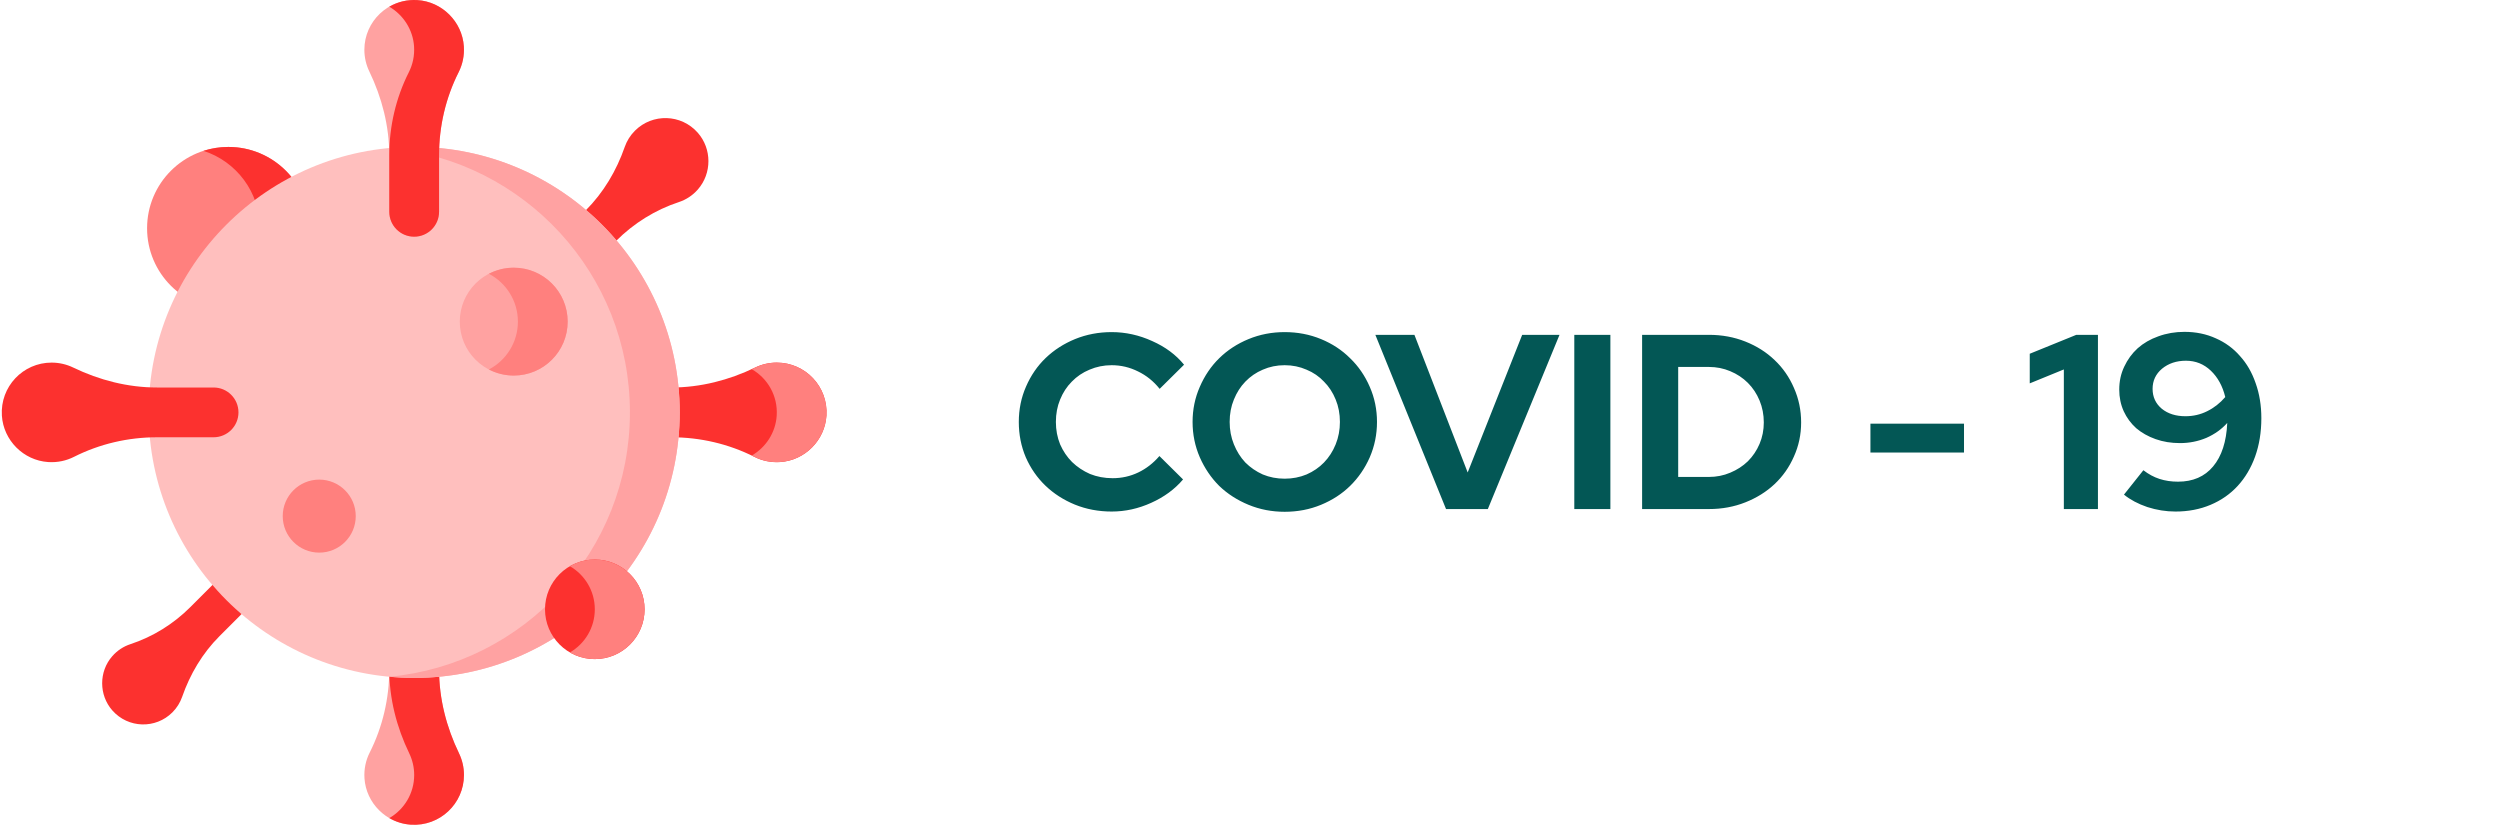 <svg width="221" height="73" viewBox="0 0 221 73" fill="none" xmlns="http://www.w3.org/2000/svg">
<path d="M98.356 42.272C99.163 42.272 99.918 42.103 100.622 41.766C101.326 41.429 101.95 40.945 102.492 40.314L104.582 42.382C103.849 43.247 102.91 43.937 101.766 44.45C100.637 44.963 99.471 45.22 98.268 45.22C97.11 45.22 96.024 45.015 95.012 44.604C94.015 44.193 93.15 43.636 92.416 42.932C91.683 42.228 91.104 41.392 90.678 40.424C90.268 39.456 90.062 38.415 90.062 37.3C90.062 36.185 90.275 35.144 90.7 34.176C91.126 33.193 91.705 32.35 92.438 31.646C93.172 30.942 94.037 30.385 95.034 29.974C96.046 29.563 97.124 29.358 98.268 29.358C99.5 29.358 100.696 29.622 101.854 30.15C103.013 30.663 103.952 31.36 104.67 32.24L102.514 34.374C101.972 33.699 101.334 33.186 100.6 32.834C99.867 32.467 99.09 32.284 98.268 32.284C97.579 32.284 96.926 32.416 96.31 32.68C95.709 32.929 95.188 33.281 94.748 33.736C94.308 34.176 93.964 34.704 93.714 35.32C93.465 35.921 93.34 36.581 93.34 37.3C93.34 38.004 93.465 38.664 93.714 39.28C93.978 39.881 94.33 40.402 94.77 40.842C95.225 41.282 95.753 41.634 96.354 41.898C96.97 42.147 97.638 42.272 98.356 42.272ZM121.726 37.3C121.726 38.4 121.513 39.441 121.088 40.424C120.662 41.392 120.083 42.235 119.35 42.954C118.631 43.658 117.773 44.215 116.776 44.626C115.778 45.037 114.708 45.242 113.564 45.242C112.434 45.242 111.371 45.037 110.374 44.626C109.376 44.215 108.511 43.658 107.778 42.954C107.059 42.235 106.487 41.392 106.062 40.424C105.636 39.441 105.424 38.4 105.424 37.3C105.424 36.2 105.636 35.166 106.062 34.198C106.487 33.215 107.059 32.372 107.778 31.668C108.511 30.949 109.376 30.385 110.374 29.974C111.371 29.563 112.434 29.358 113.564 29.358C114.708 29.358 115.778 29.563 116.776 29.974C117.773 30.385 118.631 30.949 119.35 31.668C120.083 32.372 120.662 33.215 121.088 34.198C121.513 35.166 121.726 36.2 121.726 37.3ZM118.448 37.3C118.448 36.581 118.323 35.921 118.074 35.32C117.824 34.704 117.48 34.176 117.04 33.736C116.614 33.281 116.101 32.929 115.5 32.68C114.898 32.416 114.253 32.284 113.564 32.284C112.874 32.284 112.229 32.416 111.628 32.68C111.041 32.929 110.528 33.281 110.088 33.736C109.662 34.176 109.325 34.704 109.076 35.32C108.826 35.921 108.702 36.581 108.702 37.3C108.702 38.004 108.826 38.664 109.076 39.28C109.325 39.896 109.662 40.431 110.088 40.886C110.528 41.326 111.041 41.678 111.628 41.942C112.229 42.191 112.874 42.316 113.564 42.316C114.253 42.316 114.898 42.191 115.5 41.942C116.101 41.678 116.614 41.326 117.04 40.886C117.48 40.431 117.824 39.896 118.074 39.28C118.323 38.664 118.448 38.004 118.448 37.3ZM127.829 45L121.581 29.6H125.035L129.743 41.766L134.561 29.6H137.861L131.525 45H127.829ZM139.168 45V29.6H142.358V45H139.168ZM145.162 45V29.6H151.08C152.224 29.6 153.295 29.798 154.292 30.194C155.289 30.59 156.147 31.133 156.866 31.822C157.599 32.511 158.171 33.333 158.582 34.286C159.007 35.239 159.22 36.259 159.22 37.344C159.22 38.415 159.007 39.419 158.582 40.358C158.171 41.297 157.599 42.111 156.866 42.8C156.147 43.475 155.289 44.01 154.292 44.406C153.295 44.802 152.224 45 151.08 45H145.162ZM151.058 32.438H148.352V42.162H151.058C151.733 42.162 152.363 42.037 152.95 41.788C153.551 41.539 154.072 41.201 154.512 40.776C154.952 40.336 155.297 39.823 155.546 39.236C155.795 38.649 155.92 38.019 155.92 37.344C155.92 36.655 155.795 36.009 155.546 35.408C155.297 34.807 154.952 34.286 154.512 33.846C154.072 33.406 153.551 33.061 152.95 32.812C152.363 32.563 151.733 32.438 151.058 32.438ZM165.346 37.454H173.618V40.006H165.346V37.454ZM185.458 29.6V45H182.444V32.658L179.43 33.89V31.272L183.544 29.6H185.458ZM193.105 29.336C194.117 29.336 195.041 29.527 195.877 29.908C196.713 30.275 197.425 30.795 198.011 31.47C198.613 32.13 199.075 32.929 199.397 33.868C199.735 34.807 199.903 35.841 199.903 36.97C199.903 38.202 199.72 39.331 199.353 40.358C198.987 41.37 198.473 42.235 197.813 42.954C197.153 43.673 196.354 44.23 195.415 44.626C194.477 45.022 193.443 45.22 192.313 45.22C191.477 45.22 190.649 45.088 189.827 44.824C189.006 44.545 188.317 44.179 187.759 43.724L189.475 41.568C189.93 41.92 190.407 42.177 190.905 42.338C191.404 42.499 191.947 42.58 192.533 42.58C193.853 42.58 194.887 42.133 195.635 41.238C196.398 40.329 196.816 39.045 196.889 37.388C196.391 37.945 195.775 38.385 195.041 38.708C194.308 39.016 193.531 39.17 192.709 39.17C191.932 39.17 191.213 39.053 190.553 38.818C189.893 38.583 189.321 38.261 188.837 37.85C188.368 37.425 188.001 36.926 187.737 36.354C187.473 35.767 187.341 35.129 187.341 34.44C187.341 33.707 187.488 33.032 187.781 32.416C188.075 31.785 188.471 31.243 188.969 30.788C189.483 30.333 190.091 29.981 190.795 29.732C191.514 29.468 192.284 29.336 193.105 29.336ZM193.193 36.794C193.883 36.794 194.521 36.647 195.107 36.354C195.709 36.061 196.244 35.643 196.713 35.1C196.479 34.132 196.053 33.355 195.437 32.768C194.821 32.181 194.088 31.888 193.237 31.888C192.401 31.888 191.697 32.123 191.125 32.592C190.568 33.061 190.289 33.655 190.289 34.374C190.289 35.093 190.561 35.679 191.103 36.134C191.646 36.574 192.343 36.794 193.193 36.794Z" fill="#035755"/>
<path d="M52.143 36.455C52.143 37.67 53.128 38.655 54.344 38.655H59.348C61.896 38.655 64.413 39.239 66.688 40.387C67.366 40.729 68.144 40.901 68.968 40.846C71.15 40.7 72.918 38.926 73.057 36.744C73.221 34.182 71.192 32.054 68.666 32.054C67.981 32.054 67.333 32.21 66.756 32.489C64.438 33.608 61.921 34.255 59.347 34.255H54.344C53.128 34.254 52.143 35.24 52.143 36.455Z" fill="#FC312F"/>
<path d="M22.325 50.742C21.614 50.031 20.462 50.031 19.752 50.742L16.826 53.668C15.337 55.157 13.524 56.287 11.523 56.946C10.927 57.142 10.371 57.497 9.922 58.011C8.732 59.371 8.735 61.443 9.929 62.8C11.331 64.393 13.761 64.451 15.239 62.974C15.639 62.574 15.926 62.104 16.101 61.603C16.801 59.594 17.895 57.745 19.4 56.24L22.325 53.315C23.035 52.604 23.035 51.452 22.325 50.742Z" fill="#FC312F"/>
<path d="M48.714 24.354C49.458 25.097 50.663 25.097 51.406 24.354L54.468 21.292C56.027 19.734 57.924 18.551 60.017 17.862C60.641 17.656 61.223 17.285 61.693 16.747C62.938 15.323 62.935 13.156 61.685 11.736C60.218 10.069 57.675 10.008 56.129 11.554C55.711 11.972 55.41 12.464 55.227 12.988C54.494 15.09 53.349 17.026 51.775 18.6L48.714 21.661C47.971 22.405 47.971 23.61 48.714 24.354Z" fill="#FC312F"/>
<path d="M36.611 51.986C35.396 51.986 34.41 52.971 34.41 54.187V59.191C34.41 61.739 33.827 64.256 32.679 66.531C32.337 67.209 32.165 67.988 32.22 68.811C32.366 70.993 34.14 72.761 36.322 72.901C38.884 73.064 41.012 71.035 41.012 68.509C41.012 67.824 40.856 67.177 40.577 66.599C39.458 64.281 38.811 61.764 38.811 59.191V54.187C38.812 52.972 37.826 51.986 36.611 51.986Z" fill="#FFA2A1"/>
<path d="M40.58 66.599C39.461 64.282 38.814 61.764 38.814 59.191V54.187C38.814 52.972 37.829 51.986 36.614 51.986C35.398 51.986 34.413 52.971 34.413 54.187V59.191C34.413 61.764 35.06 64.281 36.179 66.599C36.457 67.177 36.614 67.825 36.614 68.509C36.614 70.137 35.73 71.557 34.416 72.318C34.986 72.65 35.635 72.857 36.325 72.901C38.886 73.064 41.015 71.035 41.015 68.509C41.015 67.825 40.858 67.177 40.58 66.599Z" fill="#FC312F"/>
<path d="M20.19 27.367C24.16 27.367 27.378 24.149 27.378 20.179C27.378 16.209 24.16 12.99 20.19 12.99C16.22 12.99 13.002 16.209 13.002 20.179C13.002 24.149 16.22 27.367 20.19 27.367Z" fill="#FF807E"/>
<path d="M20.188 12.99C19.42 12.99 18.681 13.112 17.987 13.335C20.88 14.264 22.975 16.976 22.975 20.179C22.975 23.381 20.88 26.093 17.987 27.022C18.681 27.245 19.42 27.367 20.188 27.367C24.158 27.367 27.376 24.149 27.376 20.179C27.376 16.209 24.157 12.99 20.188 12.99Z" fill="#FC312F"/>
<path d="M36.613 59.927C49.576 59.927 60.085 49.418 60.085 36.455C60.085 23.492 49.576 12.983 36.613 12.983C23.649 12.983 13.141 23.492 13.141 36.455C13.141 49.418 23.649 59.927 36.613 59.927Z" fill="#FFBFBE"/>
<path d="M36.614 12.983C35.871 12.983 35.138 13.019 34.413 13.086C46.344 14.196 55.685 24.234 55.685 36.455C55.685 48.676 46.344 58.714 34.413 59.823C35.138 59.891 35.872 59.927 36.614 59.927C49.577 59.927 60.086 49.418 60.086 36.455C60.086 23.492 49.577 12.983 36.614 12.983Z" fill="#FFA2A2"/>
<path d="M45.412 33.199C48.045 33.199 50.18 31.065 50.18 28.432C50.18 25.798 48.045 23.664 45.412 23.664C42.779 23.664 40.644 25.798 40.644 28.432C40.644 31.065 42.779 33.199 45.412 33.199Z" fill="#FFA2A1"/>
<path d="M45.415 23.664C44.621 23.664 43.873 23.859 43.215 24.202C44.74 24.998 45.782 26.593 45.782 28.432C45.782 30.271 44.74 31.866 43.215 32.661C43.873 33.004 44.621 33.199 45.415 33.199C48.049 33.199 50.183 31.065 50.183 28.432C50.183 25.798 48.049 23.664 45.415 23.664Z" fill="#FF807E"/>
<path d="M28.22 48.852C30.003 48.852 31.448 47.407 31.448 45.624C31.448 43.842 30.003 42.397 28.22 42.397C26.438 42.397 24.993 43.842 24.993 45.624C24.993 47.407 26.438 48.852 28.22 48.852Z" fill="#FF807E"/>
<path d="M52.58 58.264C55.011 58.264 56.981 56.294 56.981 53.863C56.981 51.432 55.011 49.462 52.58 49.462C50.15 49.462 48.179 51.432 48.179 53.863C48.179 56.294 50.15 58.264 52.58 58.264Z" fill="#FC312F"/>
<path d="M52.581 49.462C51.779 49.462 51.028 49.678 50.38 50.052C51.696 50.813 52.581 52.234 52.581 53.863C52.581 55.492 51.696 56.913 50.38 57.674C51.028 58.049 51.779 58.264 52.581 58.264C55.012 58.264 56.982 56.294 56.982 53.863C56.982 51.433 55.012 49.462 52.581 49.462Z" fill="#FF807E"/>
<path d="M21.081 36.455C21.081 37.67 20.096 38.655 18.88 38.655H13.876C11.328 38.655 8.811 39.239 6.536 40.387C5.858 40.729 5.079 40.901 4.256 40.846C2.074 40.7 0.306 38.926 0.166 36.744C0.003 34.182 2.032 32.054 4.558 32.054C5.243 32.054 5.89 32.21 6.468 32.489C8.786 33.608 11.303 34.255 13.877 34.255H18.88C20.096 34.254 21.081 35.24 21.081 36.455Z" fill="#FC312F"/>
<path d="M36.611 20.924C37.826 20.924 38.812 19.938 38.812 18.723V13.718C38.812 11.171 39.395 8.654 40.543 6.379C40.885 5.701 41.057 4.922 41.002 4.099C40.856 1.917 39.082 0.149 36.9 0.009C34.338 -0.154 32.21 1.875 32.21 4.401C32.21 5.085 32.366 5.733 32.645 6.311C33.764 8.628 34.41 11.146 34.41 13.719V18.723C34.41 19.938 35.396 20.924 36.611 20.924Z" fill="#FFA2A1"/>
<path d="M41.004 4.099C40.858 1.917 39.083 0.148 36.901 0.009C35.99 -0.049 35.134 0.171 34.409 0.592C35.641 1.309 36.503 2.607 36.602 4.099C36.657 4.922 36.486 5.701 36.144 6.379C34.996 8.654 34.412 11.171 34.412 13.718V18.723C34.412 19.938 35.397 20.924 36.612 20.924C37.828 20.924 38.813 19.938 38.813 18.723V13.718C38.813 11.171 39.397 8.654 40.545 6.379C40.887 5.701 41.059 4.922 41.004 4.099Z" fill="#FC312F"/>
<path d="M68.67 32.056C67.986 32.056 67.338 32.212 66.761 32.491C66.659 32.54 66.556 32.588 66.453 32.635C67.855 33.437 68.773 34.989 68.661 36.744C68.565 38.245 67.698 39.552 66.455 40.269C66.534 40.308 66.614 40.345 66.693 40.385C67.371 40.727 68.149 40.898 68.972 40.843C71.152 40.697 72.92 38.924 73.059 36.744C73.222 34.183 71.195 32.056 68.67 32.056Z" fill="#FF807E"/>
</svg>
